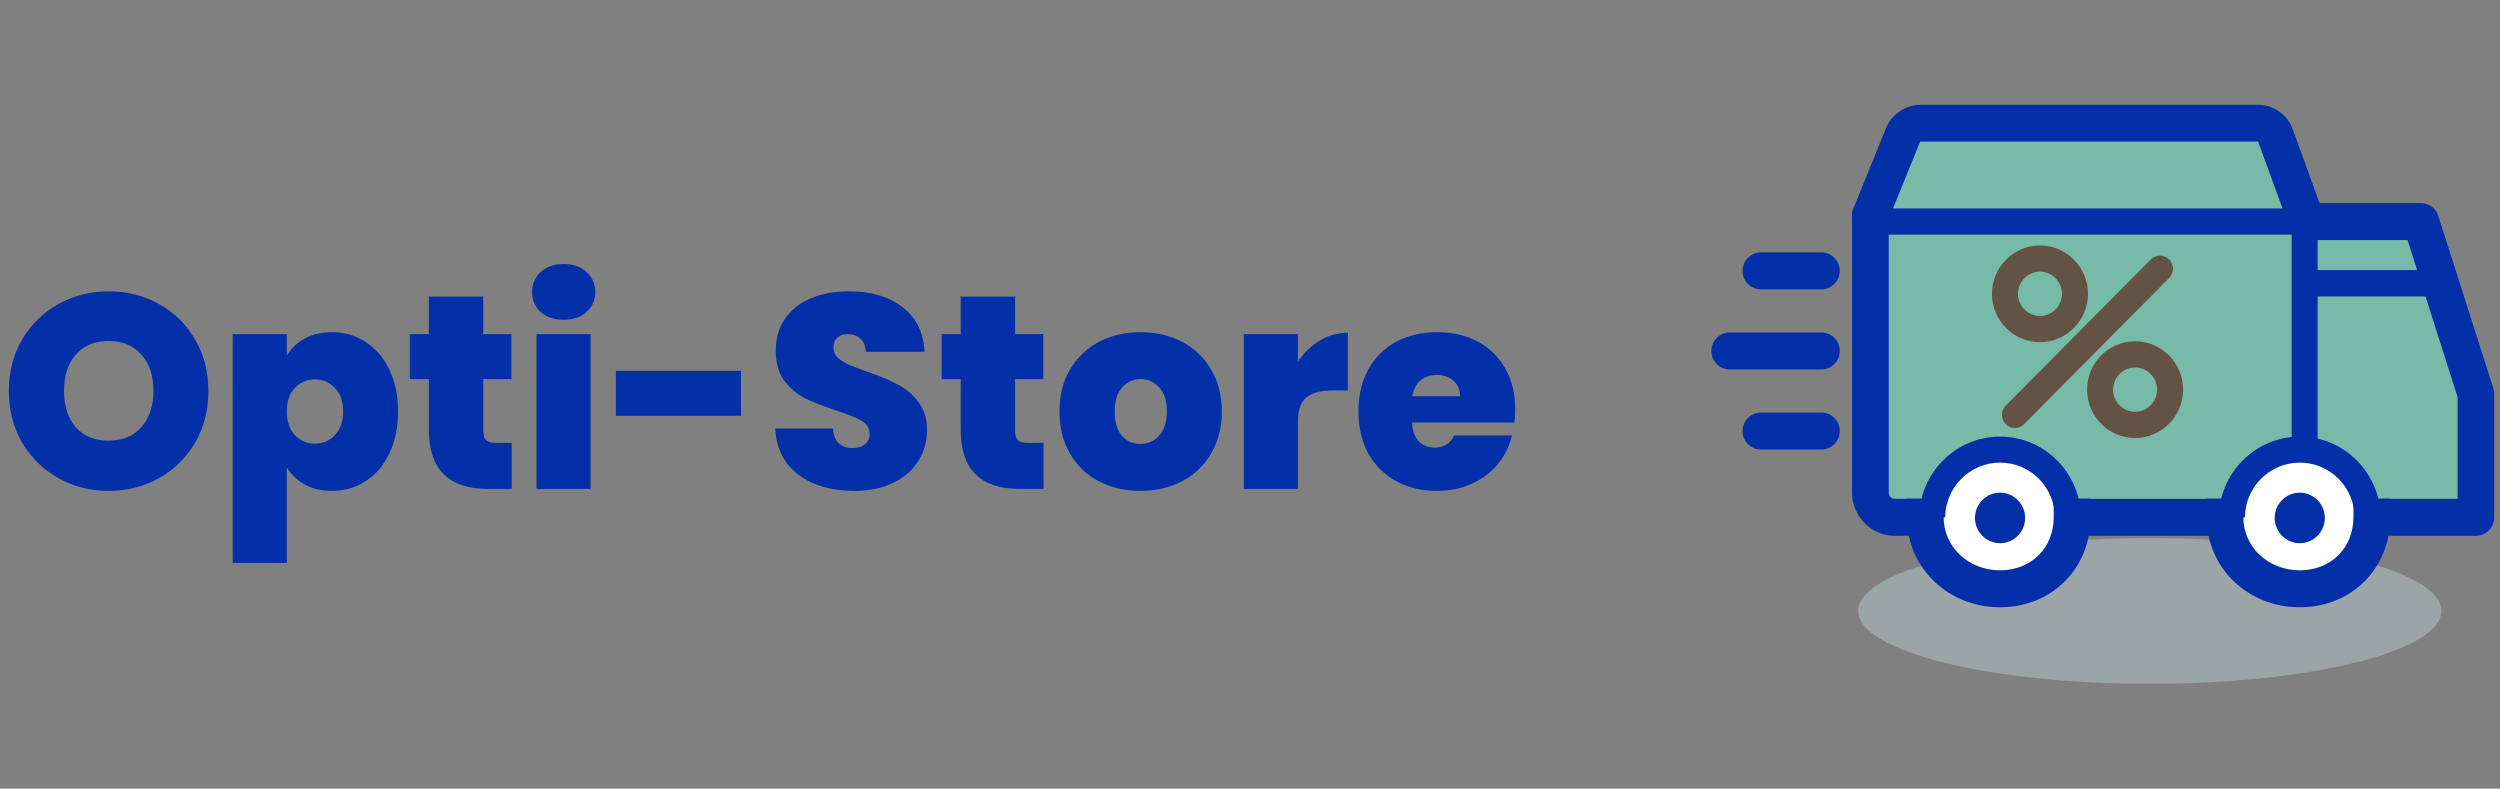<svg width="317" height="100" viewBox="0 0 317 100" fill="none" xmlns="http://www.w3.org/2000/svg">
<rect x="0" y="0" width="317" height="100" fill="#808080" stroke="none"/>
<path d="M13.79 62.245C11.48 62.245 9.357 61.708 7.42 60.635C5.483 59.538 3.943 58.033 2.8 56.12C1.68 54.183 1.12 52.002 1.12 49.575C1.12 47.148 1.68 44.978 2.8 43.065C3.943 41.128 5.483 39.623 7.42 38.55C9.357 37.477 11.48 36.94 13.79 36.94C16.123 36.94 18.247 37.477 20.16 38.55C22.097 39.623 23.625 41.128 24.745 43.065C25.865 44.978 26.425 47.148 26.425 49.575C26.425 52.002 25.865 54.183 24.745 56.12C23.625 58.033 22.097 59.538 20.16 60.635C18.223 61.708 16.1 62.245 13.79 62.245ZM13.79 55.875C15.54 55.875 16.917 55.303 17.92 54.16C18.947 53.017 19.46 51.488 19.46 49.575C19.46 47.615 18.947 46.075 17.92 44.955C16.917 43.812 15.54 43.24 13.79 43.24C12.017 43.24 10.628 43.812 9.625 44.955C8.622 46.075 8.12 47.615 8.12 49.575C8.12 51.512 8.622 53.052 9.625 54.195C10.628 55.315 12.017 55.875 13.79 55.875ZM36.369 45.095C36.906 44.185 37.664 43.462 38.644 42.925C39.624 42.388 40.779 42.12 42.109 42.12C43.672 42.12 45.084 42.528 46.344 43.345C47.627 44.162 48.63 45.328 49.354 46.845C50.1 48.362 50.474 50.135 50.474 52.165C50.474 54.195 50.1 55.98 49.354 57.52C48.63 59.037 47.627 60.203 46.344 61.02C45.084 61.837 43.672 62.245 42.109 62.245C40.779 62.245 39.624 61.977 38.644 61.44C37.687 60.903 36.929 60.18 36.369 59.27V71.38H29.509V42.365H36.369V45.095ZM43.509 52.165C43.509 50.882 43.159 49.89 42.459 49.19C41.782 48.467 40.942 48.105 39.939 48.105C38.935 48.105 38.084 48.467 37.384 49.19C36.707 49.913 36.369 50.905 36.369 52.165C36.369 53.448 36.707 54.452 37.384 55.175C38.084 55.898 38.935 56.26 39.939 56.26C40.942 56.26 41.782 55.898 42.459 55.175C43.159 54.428 43.509 53.425 43.509 52.165ZM64.883 56.155V62H61.908C56.891 62 54.383 59.515 54.383 54.545V48.07H51.968V42.365H54.383V37.605H61.278V42.365H64.848V48.07H61.278V54.65C61.278 55.187 61.395 55.572 61.628 55.805C61.885 56.038 62.305 56.155 62.888 56.155H64.883ZM71.494 40.545C70.281 40.545 69.301 40.218 68.554 39.565C67.831 38.888 67.469 38.048 67.469 37.045C67.469 36.018 67.831 35.167 68.554 34.49C69.301 33.813 70.281 33.475 71.494 33.475C72.684 33.475 73.641 33.813 74.364 34.49C75.111 35.167 75.484 36.018 75.484 37.045C75.484 38.048 75.111 38.888 74.364 39.565C73.641 40.218 72.684 40.545 71.494 40.545ZM74.889 42.365V62H68.029V42.365H74.889ZM93.951 47.02V52.725H78.096V47.02H93.951ZM108.34 62.245C105.47 62.245 103.114 61.568 101.27 60.215C99.427 58.838 98.435 56.878 98.295 54.335H105.61C105.68 55.198 105.937 55.828 106.38 56.225C106.824 56.622 107.395 56.82 108.095 56.82C108.725 56.82 109.239 56.668 109.635 56.365C110.055 56.038 110.265 55.595 110.265 55.035C110.265 54.312 109.927 53.752 109.25 53.355C108.574 52.958 107.477 52.515 105.96 52.025C104.35 51.488 103.044 50.975 102.04 50.485C101.06 49.972 100.197 49.237 99.45 48.28C98.727 47.3 98.365 46.028 98.365 44.465C98.365 42.878 98.762 41.525 99.555 40.405C100.349 39.262 101.445 38.398 102.845 37.815C104.245 37.232 105.832 36.94 107.605 36.94C110.475 36.94 112.762 37.617 114.465 38.97C116.192 40.3 117.114 42.178 117.23 44.605H109.775C109.752 43.858 109.519 43.298 109.075 42.925C108.655 42.552 108.107 42.365 107.43 42.365C106.917 42.365 106.497 42.517 106.17 42.82C105.844 43.123 105.68 43.555 105.68 44.115C105.68 44.582 105.855 44.99 106.205 45.34C106.579 45.667 107.034 45.958 107.57 46.215C108.107 46.448 108.9 46.752 109.95 47.125C111.514 47.662 112.797 48.198 113.8 48.735C114.827 49.248 115.702 49.983 116.425 50.94C117.172 51.873 117.545 53.063 117.545 54.51C117.545 55.98 117.172 57.298 116.425 58.465C115.702 59.632 114.64 60.553 113.24 61.23C111.864 61.907 110.23 62.245 108.34 62.245ZM132.319 56.155V62H129.344C124.328 62 121.819 59.515 121.819 54.545V48.07H119.404V42.365H121.819V37.605H128.714V42.365H132.284V48.07H128.714V54.65C128.714 55.187 128.831 55.572 129.064 55.805C129.321 56.038 129.741 56.155 130.324 56.155H132.319ZM144.601 62.245C142.641 62.245 140.879 61.837 139.316 61.02C137.776 60.203 136.563 59.037 135.676 57.52C134.789 56.003 134.346 54.218 134.346 52.165C134.346 50.135 134.789 48.362 135.676 46.845C136.586 45.328 137.811 44.162 139.351 43.345C140.914 42.528 142.676 42.12 144.636 42.12C146.596 42.12 148.346 42.528 149.886 43.345C151.449 44.162 152.674 45.328 153.561 46.845C154.471 48.362 154.926 50.135 154.926 52.165C154.926 54.195 154.471 55.98 153.561 57.52C152.674 59.037 151.449 60.203 149.886 61.02C148.323 61.837 146.561 62.245 144.601 62.245ZM144.601 56.295C145.558 56.295 146.351 55.945 146.981 55.245C147.634 54.522 147.961 53.495 147.961 52.165C147.961 50.835 147.634 49.82 146.981 49.12C146.351 48.42 145.569 48.07 144.636 48.07C143.703 48.07 142.921 48.42 142.291 49.12C141.661 49.82 141.346 50.835 141.346 52.165C141.346 53.518 141.649 54.545 142.256 55.245C142.863 55.945 143.644 56.295 144.601 56.295ZM164.577 45.83C165.347 44.71 166.28 43.823 167.377 43.17C168.474 42.517 169.652 42.19 170.912 42.19V49.505H168.987C167.494 49.505 166.385 49.797 165.662 50.38C164.939 50.963 164.577 51.978 164.577 53.425V62H157.717V42.365H164.577V45.83ZM192.131 51.955C192.131 52.492 192.096 53.028 192.026 53.565H179.041C179.111 54.638 179.403 55.443 179.916 55.98C180.453 56.493 181.129 56.75 181.946 56.75C183.089 56.75 183.906 56.237 184.396 55.21H191.711C191.408 56.563 190.813 57.777 189.926 58.85C189.063 59.9 187.966 60.728 186.636 61.335C185.306 61.942 183.836 62.245 182.226 62.245C180.289 62.245 178.563 61.837 177.046 61.02C175.553 60.203 174.374 59.037 173.511 57.52C172.671 56.003 172.251 54.218 172.251 52.165C172.251 50.112 172.671 48.338 173.511 46.845C174.351 45.328 175.518 44.162 177.011 43.345C178.528 42.528 180.266 42.12 182.226 42.12C184.163 42.12 185.878 42.517 187.371 43.31C188.864 44.103 190.031 45.247 190.871 46.74C191.711 48.21 192.131 49.948 192.131 51.955ZM185.131 50.24C185.131 49.4 184.851 48.747 184.291 48.28C183.731 47.79 183.031 47.545 182.191 47.545C181.351 47.545 180.663 47.778 180.126 48.245C179.589 48.688 179.239 49.353 179.076 50.24H185.131Z" fill="#032FA8"/>
<g clip-path="url(#clip0_453_531)">
<path d="M237.165 27.314V64.814H287.577H291.455H309.293V64.033H312.395V46.846H309.293V28.877H291.455V23.525" fill="#75BBA7"/>
<path d="M292.23 28.877V65.361H313.946C313.946 65.107 313.946 65.127 313.946 65.127V51.533L309.293 35.908H292.23" fill="#75BBA7"/>
<path d="M313.947 67.022H292.231C291.319 67.022 290.583 66.279 290.583 65.361V28.877C290.583 27.959 291.319 27.217 292.231 27.217C293.142 27.217 293.879 27.959 293.879 28.877V34.248H309.293C310.03 34.248 310.67 34.736 310.864 35.44L315.517 51.065C315.556 51.221 315.595 51.377 315.595 51.533V65.127C315.595 65.205 315.595 65.303 315.595 65.4C315.575 66.299 314.839 67.022 313.947 67.022ZM312.764 66.299C312.919 66.475 313.132 66.611 313.365 66.689C313.132 66.592 312.938 66.455 312.764 66.299ZM312.299 65.303C312.318 65.478 312.357 65.635 312.434 65.811C312.376 65.654 312.318 65.478 312.299 65.303ZM293.879 63.701H312.299V51.787L308.072 37.588H293.879V63.701Z" fill="#032FA8"/>
<path opacity="0.5" d="M272.589 86.709C293.01 86.709 309.565 82.573 309.565 77.471C309.565 72.368 293.01 68.232 272.589 68.232C252.168 68.232 235.614 72.368 235.614 77.471C235.614 82.573 252.168 86.709 272.589 86.709Z" fill="#B8CBCD"/>
<path d="M244.145 67.939H240.267C237.281 67.939 234.838 65.478 234.838 62.471V27.314C234.838 26.025 235.885 24.971 237.165 24.971C238.445 24.971 239.492 26.025 239.492 27.314V62.471C239.492 62.9 239.841 63.252 240.267 63.252H244.145C245.425 63.252 246.472 64.307 246.472 65.596C246.472 66.885 245.425 67.939 244.145 67.939Z" fill="#032FA8"/>
<path d="M313.947 67.939H299.812V63.252H311.62V50.342L305.28 30.439H292.618V25.752H306.966C307.975 25.752 308.867 26.416 309.177 27.373L316.157 49.248C316.235 49.482 316.273 49.717 316.273 49.971V65.596C316.273 66.885 315.226 67.939 313.947 67.939Z" fill="#032FA8"/>
<path d="M283.699 63.252H260.432V67.939H283.699V63.252Z" fill="#032FA8"/>
<path d="M230.96 46.846H219.327C218.047 46.846 217 45.791 217 44.502C217 43.213 218.047 42.158 219.327 42.158H230.96C232.24 42.158 233.287 43.213 233.287 44.502C233.287 45.791 232.24 46.846 230.96 46.846Z" fill="#032FA8"/>
<path d="M230.96 36.69H223.282C222.002 36.69 220.955 35.635 220.955 34.346C220.955 33.057 222.002 32.002 223.282 32.002H230.96C232.24 32.002 233.287 33.057 233.287 34.346C233.287 35.635 232.24 36.69 230.96 36.69Z" fill="#032FA8"/>
<path d="M230.96 57.002H223.282C222.002 57.002 220.955 55.947 220.955 54.658C220.955 53.369 222.002 52.315 223.282 52.315H230.96C232.24 52.315 233.287 53.369 233.287 54.658C233.287 55.947 232.24 57.002 230.96 57.002Z" fill="#032FA8"/>
<path d="M258.668 43.389C255.313 43.389 252.579 40.635 252.579 37.256C252.579 33.877 255.313 31.123 258.668 31.123C262.022 31.123 264.756 33.877 264.756 37.256C264.756 40.635 262.022 43.389 258.668 43.389ZM258.668 34.443C257.136 34.443 255.876 35.713 255.876 37.256C255.876 38.799 257.136 40.068 258.668 40.068C260.199 40.068 261.46 38.799 261.46 37.256C261.46 35.713 260.199 34.443 258.668 34.443Z" fill="#645244"/>
<path d="M270.728 55.537C267.374 55.537 264.64 52.783 264.64 49.404C264.64 46.025 267.374 43.272 270.728 43.272C274.082 43.272 276.816 46.025 276.816 49.404C276.816 52.783 274.082 55.537 270.728 55.537ZM270.728 46.592C269.196 46.592 267.936 47.861 267.936 49.404C267.936 50.947 269.196 52.217 270.728 52.217C272.26 52.217 273.52 50.947 273.52 49.404C273.52 47.861 272.26 46.592 270.728 46.592Z" fill="#645244"/>
<path d="M255.488 54.268C255.061 54.268 254.635 54.111 254.324 53.779C253.685 53.135 253.685 52.08 254.324 51.435L272.725 32.9C273.365 32.256 274.412 32.256 275.052 32.9C275.691 33.545 275.691 34.6 275.052 35.244L256.651 53.779C256.341 54.092 255.914 54.268 255.488 54.268Z" fill="#645244"/>
<path d="M253.607 74.346C258.361 74.346 262.216 70.463 262.216 65.674C262.216 60.885 258.361 57.002 253.607 57.002C248.852 57.002 244.998 60.885 244.998 65.674C244.998 70.463 248.852 74.346 253.607 74.346Z" fill="white"/>
<path d="M253.607 76.025C247.945 76.025 243.35 71.377 243.35 65.693C243.35 60.01 247.965 55.361 253.607 55.361C259.269 55.361 263.864 60.01 263.864 65.693C263.864 71.377 259.269 76.025 253.607 76.025ZM253.607 58.662C249.768 58.662 246.646 61.807 246.646 65.674C246.646 69.541 249.768 72.686 253.607 72.686C257.446 72.686 260.568 69.541 260.568 65.674C260.568 61.807 257.466 58.662 253.607 58.662Z" fill="#032FA8"/>
<path d="M262.759 65.596C262.759 70.83 258.803 74.678 253.626 74.678C248.43 74.678 244.145 70.83 244.145 65.596" fill="white"/>
<path d="M253.607 77.002C246.995 77.002 241.799 71.982 241.799 65.576V63.232H246.452V65.576C246.452 69.346 249.593 72.314 253.607 72.314C257.562 72.314 260.413 69.482 260.413 65.576V63.232H265.066V65.576C265.085 72.1 260.161 77.002 253.607 77.002Z" fill="#032FA8"/>
<path d="M253.607 68.877C255.363 68.877 256.787 67.443 256.787 65.674C256.787 63.905 255.363 62.471 253.607 62.471C251.851 62.471 250.427 63.905 250.427 65.674C250.427 67.443 251.851 68.877 253.607 68.877Z" fill="#032FA8"/>
<path d="M291.61 74.346C296.365 74.346 300.219 70.463 300.219 65.674C300.219 60.885 296.365 57.002 291.61 57.002C286.856 57.002 283.001 60.885 283.001 65.674C283.001 70.463 286.856 74.346 291.61 74.346Z" fill="white"/>
<path d="M291.61 76.025C285.948 76.025 281.353 71.377 281.353 65.693C281.353 60.01 285.968 55.361 291.61 55.361C297.252 55.361 301.867 60.01 301.867 65.693C301.867 71.377 297.272 76.025 291.61 76.025ZM291.61 58.662C287.771 58.662 284.649 61.807 284.649 65.674C284.649 69.541 287.771 72.686 291.61 72.686C295.449 72.686 298.571 69.541 298.571 65.674C298.571 61.807 295.468 58.662 291.61 58.662Z" fill="#032FA8"/>
<path d="M300.762 65.596C300.762 70.83 296.807 74.678 291.63 74.678C286.433 74.678 282.148 70.83 282.148 65.596" fill="white"/>
<path d="M291.61 77.002C284.998 77.002 279.802 71.982 279.802 65.576V63.232H284.455V65.576C284.455 69.346 287.597 72.314 291.61 72.314C295.566 72.314 298.416 69.482 298.416 65.576V63.232H303.069V65.576C303.089 72.1 298.164 77.002 291.61 77.002Z" fill="#032FA8"/>
<path d="M291.61 68.877C293.366 68.877 294.79 67.443 294.79 65.674C294.79 63.905 293.366 62.471 291.61 62.471C289.854 62.471 288.43 63.905 288.43 65.674C288.43 67.443 289.854 68.877 291.61 68.877Z" fill="#032FA8"/>
<path d="M292.23 27.314L288.508 17.1C288.217 16.299 287.267 15.635 286.414 15.635H243.447C242.594 15.635 241.624 16.279 241.314 17.08L237.165 27.314" fill="#75BBA7"/>
<path d="M292.231 29.658C291.28 29.658 290.389 29.072 290.04 28.115L286.336 17.979L286.317 17.959H243.525C243.505 17.979 243.466 17.998 243.447 18.018L239.317 28.193C238.832 29.385 237.475 29.971 236.292 29.482C235.11 28.994 234.528 27.627 235.013 26.436L239.162 16.201C239.841 14.521 241.644 13.291 243.447 13.291H286.414C288.256 13.291 290.04 14.56 290.679 16.299L294.402 26.514C294.848 27.725 294.228 29.072 293.026 29.521C292.773 29.619 292.502 29.658 292.231 29.658Z" fill="#032FA8"/>
<path d="M290.679 29.756H237.165C236.254 29.756 235.517 29.014 235.517 28.096C235.517 27.178 236.254 26.436 237.165 26.436H290.679C291.591 26.436 292.328 27.178 292.328 28.096C292.328 29.014 291.591 29.756 290.679 29.756Z" fill="#032FA8"/>
</g>
<defs>
<clipPath id="clip0_453_531">
<rect width="99.273" height="100" fill="white" transform="translate(217)"/>
</clipPath>
</defs>
</svg>
